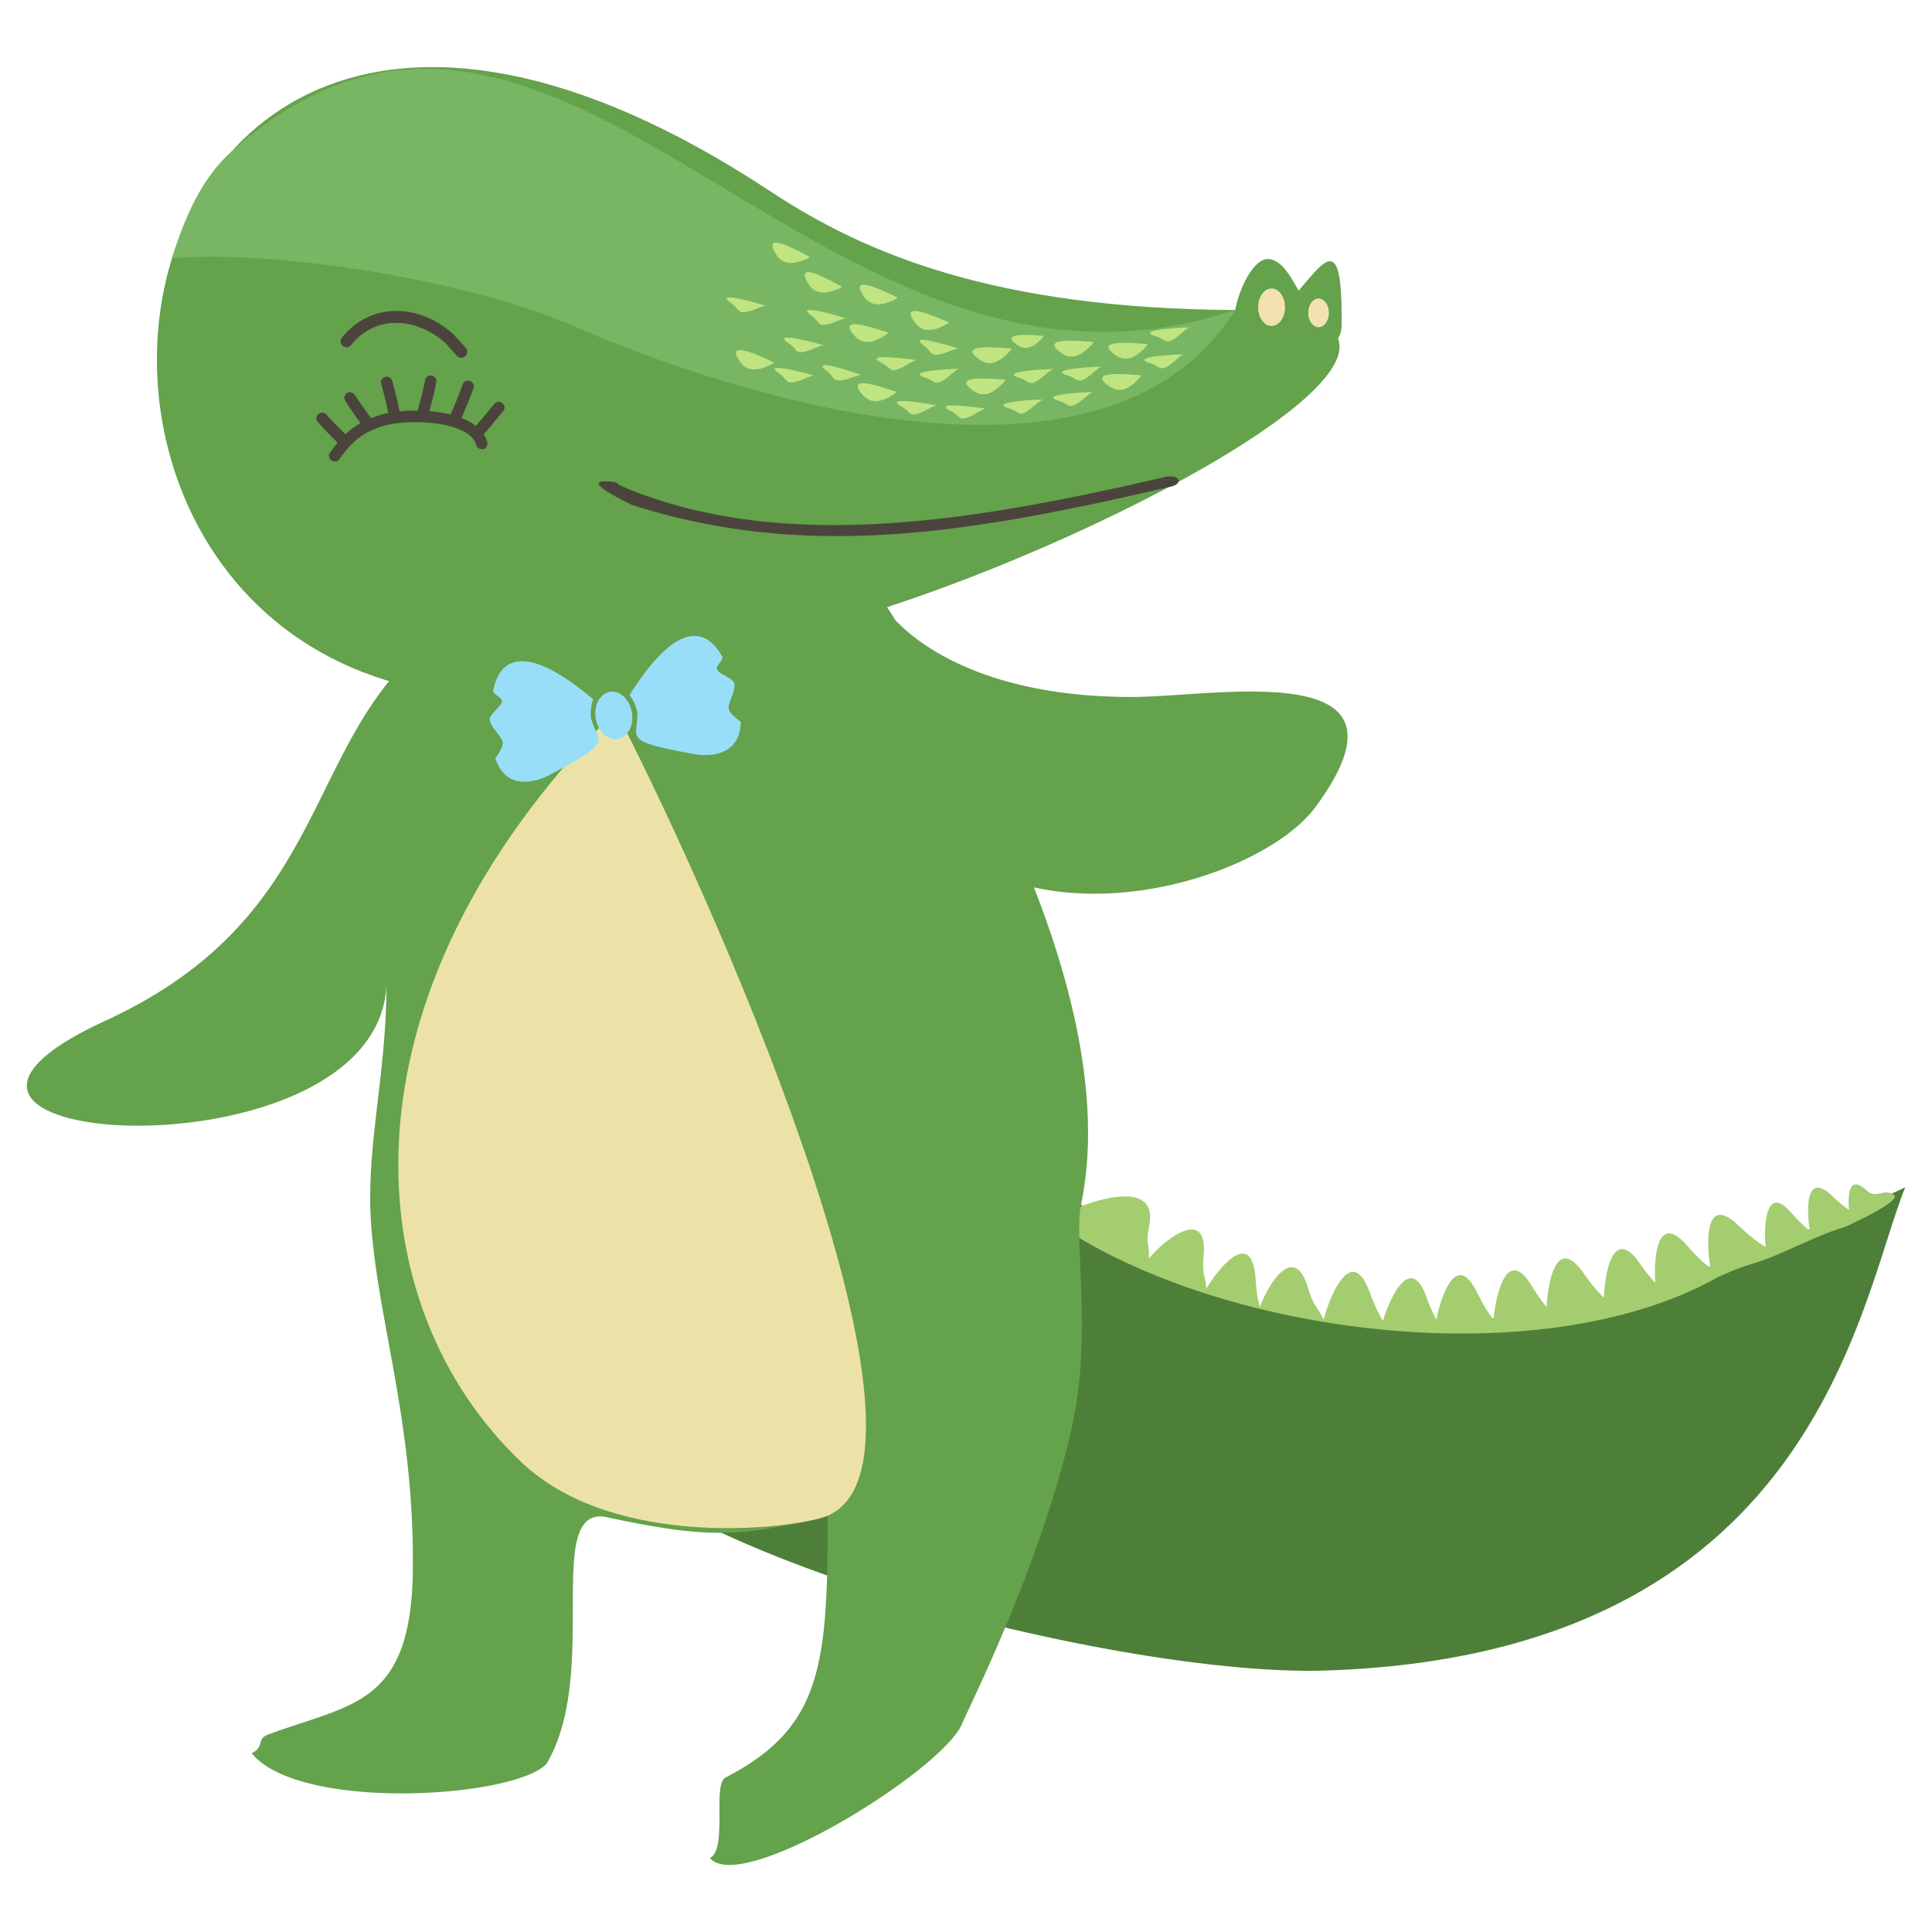 <svg width="72" height="72" xmlns="http://www.w3.org/2000/svg"><path d="M19.953 51.192c1.568 6.405 21.609 11.307 29.396 11.066C67.598 61.693 69.246 48.613 71 44.25c-13.78 6.497-24.44 6.907-30.711.636-6.94-2.104-20.525 5.536-20.336 6.305" fill="#4e7f39"/><path d="M39.243 45.509c6.18 4.286 18.2 5.79 24.774 2.088.476-.205.68-.315 1.29-.5 1.118-.335 2.272-1.018 3.408-1.36.11-.034.302-.133.406-.187.155-.067 1.757-.827 1.461-1.023-.39-.26-.66.173-1.015-.161-.659-.617-.715.155-.657.73a5.11 5.11 0 01-.633-.532c-1.013-.95-.952.579-.825 1.306-.266-.214-.386-.324-.72-.7-.96-1.076-1.005.614-.931 1.307-.402-.266-.553-.375-1.036-.828-1.251-1.175-1.177.715-1.02 1.612-.328-.264-.478-.4-.891-.864-1.1-1.232-1.227.471-1.167 1.41a6.5 6.5 0 01-.6-.757c-.973-1.361-1.279.384-1.314 1.316-.28-.281-.421-.446-.778-.946-.983-1.375-1.308.314-1.356 1.291-.185-.22-.316-.406-.58-.828-.907-1.456-1.32.39-1.401 1.297-.25-.34-.357-.509-.639-1.064-.745-1.474-1.306.14-1.49 1.063a6.714 6.714 0 01-.385-.885c-.59-1.565-1.335.043-1.607.934-.199-.344-.293-.54-.51-1.114-.68-1.803-1.511.287-1.694 1.069-.259-.52-.38-.497-.591-1.198-.509-1.688-1.46-.166-1.79.723-.114-.44-.108-.46-.166-1.115-.16-1.828-1.369-.342-1.828.43-.04-.517-.169-.51-.104-1.204.187-2.02-1.656-.437-2.037.09.015-.706-.135-.482.013-1.259.407-2.129-3.404-.454-3.587-.141" fill="#a3cd6f"/><path d="M14.397 36.243c.082 3.535-.78 6.405-.568 9.363.26 3.634 1.588 7.403 1.557 12.711 0 5.301-2.304 5.159-5.408 6.332-.427.162-.113.462-.6.687 1.782 2.192 9.79 1.67 10.986.4 2.006-3.362-.085-9.414 2.118-9.22 3.667.777 4.939.85 8.365-.031 0 5.572-.217 7.906-3.808 9.758-.503.26.09 2.68-.584 2.998 1.157 1.39 8.532-3.186 9.37-4.94.318-.748 2.995-6.05 4.128-11.152.758-3.416.056-6.912.336-8.262.75-3.622-.215-7.866-1.757-11.816 4.177.917 9.037-1.01 10.5-3.004 4.163-5.67-3.704-4.093-6.847-4.093-5.416 0-7.919-1.923-8.81-2.853a64.46 64.46 0 00-1.84-2.747c-3.56-1.299-4.474-.53-8.368.029-1.53.22-4.103 1.146-6.924 3.286-5.054 3.832-3.74 10.406-12.31 14.348-10.603 4.877 10.988 6.154 10.464-1.794" fill="#64a24c"/><path d="M28.458 23.866c7.887-1.517 22.483-8.537 21.407-11.244.087-.209.137-.198.137-.715 0-3.087-.543-2.34-1.607-1.074-.248-.437-.623-1.18-1.15-1.18-.526 0-1.06 1.073-1.212 1.901-8.958-.05-13.803-2.099-17.31-4.415-29.456-19.453-31.436 29.368-.265 16.727" fill="#64a24c"/><path d="M43.673 18.126c-7.504 1.743-13.56 2.776-20.104.698.001 0-.523-.243-.893-.475a.73.73 0 01-.187-.005.85.85 0 00.183.003c-.398-.25-.618-.485.181-.388.101.016.17.053.202.1a5.3 5.3 0 00.502.223c5.851 2.294 12.8 1.135 19.823-.498.206-.059.439-.03.52.065.08.093-.02.218-.227.277" fill="#4b443c"/><path d="M22.95 26.486c4.282 8.334 12.67 27.93 7.897 29.999-1.051.456-7.868 1.36-11.4-1.978-6.106-5.77-7.256-17.24 3.503-28.02" fill="#ece2a7"/><path d="M12.733 12.594c1.109-1.375 2.906-1.259 4.152-.149l.485.534a.222.222 0 01-.36.26l-.42-.462c-1.03-.918-2.56-1.087-3.49.068a.222.222 0 11-.367-.251" fill="#4b443c"/><path d="M6.41 9.62c4.123-.326 11.61.915 15.47 2.752.015-.039 18.412 8.335 24.153-.818C30.394 16.78 20.906-5.262 8.643 5.631c-1.37 1.217-1.928 3.064-2.232 3.99" fill="#78b663"/><path d="M12.474 17.2h-.046l-.124-.066-.055-.165.043-.093c.107-.148.2-.27.29-.376l-.09-.091c-.221-.222-.451-.451-.658-.698l-.033-.06-.02-.066.038-.096a.213.213 0 01.128-.103l.06-.008c.076 0 .146.041.183.105.186.201.38.397.572.592l.111.111c.176-.169.356-.303.56-.417l-.046-.065c-.18-.252-.367-.512-.529-.786l-.022-.066-.01-.069.054-.088a.213.213 0 01.143-.08c.112.013.191.056.223.136.15.228.309.45.467.674l.113.16c.134-.052.279-.1.441-.146.062-.017.13-.033.203-.047l-.002-.014c-.08-.36-.155-.7-.261-1.069a.212.212 0 01.14-.262l.065-.01c.094 0 .175.06.203.148.113.394.19.746.273 1.118l.006.027c.213-.02.436-.03.67-.027.106-.387.2-.726.276-1.136a.214.214 0 01.21-.176l.07.01.102.076a.211.211 0 01.039.16 12.73 12.73 0 01-.26 1.086c.282.023.549.066.79.126l.026-.06c.153-.356.296-.692.424-1.06a.212.212 0 01.203-.145l.054.006a.21.21 0 01.132.103l.035.061-.015.1c-.14.4-.29.75-.448 1.12l-.003.004c.21.083.389.182.535.296.236-.276.46-.544.682-.813.017-.04.09-.085.17-.085h.041l.059.026c.049.024.086.07.103.124l.021.066-.036.097c-.255.318-.501.612-.748.9.06.09.104.187.134.29.024.133-.053.244-.168.264-.147-.006-.231-.07-.248-.172-.182-.615-1.334-.84-2.263-.84-.419 0-.83.045-1.1.119a3.74 3.74 0 00-.508.176l-.073.033c-.493.233-.797.563-1.152 1.05a.204.204 0 01-.174.092" fill="#4b443c"/><path d="M49.138 12.195c.213 0 .387-.24.387-.535 0-.296-.174-.536-.387-.536-.211 0-.384.24-.384.536 0 .294.173.535.384.535m-1.751-.046c.277 0 .503-.314.503-.699 0-.385-.226-.7-.503-.7-.276 0-.501.315-.501.7 0 .385.225.699.501.699" fill="#f1e2af"/><path d="M44.348 12.2c-.099 0-.35.26-.491.362-.449.32-.395.081-.773-.026-.867-.25 1.04-.336 1.264-.336zm-15.784-.796c-.21-.073-2.043-.615-1.304-.096.322.225.193.432.72.277.169-.05.49-.213.584-.181zm1.59-1.844c-.203-.09-1.716-.986-1.294-.189.11.208.296.518.833.403.171-.036.552-.175.461-.214zm3.273 1.514c-.208-.08-1.758-.912-1.302-.132.12.202.318.502.85.366.17-.043.544-.198.452-.234zm-.35 1.312c-.217-.054-1.86-.683-1.31.032.144.186.38.46.891.256.162-.064.514-.265.419-.288zm1.092 1.04c-.096-.017-.39.193-.547.268-.498.235-.404.01-.755-.163-.81-.4 1.083-.145 1.302-.105zm-5.352.064c-.208-.078-1.772-.885-1.304-.113.122.2.325.498.857.354.168-.046.54-.207.447-.241zm1.539.513c-.094-.03-.412.139-.58.192-.524.166-.4-.044-.724-.263-.749-.505 1.092.002 1.304.07zm1.763-.02v.001c-.207-.082-2.014-.703-1.298-.153.312.24.174.44.708.309.17-.043.499-.193.59-.157zm-1.41-1.108c-.094-.03-.412.14-.58.192-.524.165-.4-.045-.724-.264-.749-.506 1.092.002 1.304.072zm.846-1.004c-.092-.032-.414.131-.582.181-.528.155-.4-.051-.72-.276-.74-.52 1.092.022 1.302.095zm-.202-1.204c.09.04-.291.176-.462.21-.54.11-.723-.201-.831-.41-.416-.801 1.09.11 1.293.2zm2.031 3.926c.095.024-.257.223-.42.287-.511.202-.746-.072-.89-.259-.548-.717 1.094-.082 1.31-.028zm1.537.521c-.217-.049-2.098-.385-1.305.05.344.188.24.408.746.195.162-.069.463-.267.559-.245zm1.83.12c-.097-.018-.39.19-.55.264-.5.23-.403.007-.754-.17-.807-.405 1.084-.135 1.303-.094zm2.118-2.72c-.183 0-1.616-.178-1.036.283.151.12.392.292.76.03.116-.084.356-.313.276-.313zm-3.116 1.227c-.223 0-2.13.087-1.262.336.377.107.324.345.771.026.143-.102.393-.362.491-.362zm-.012-.745c-.21-.074-2.035-.634-1.3-.109.318.23.188.435.717.285.168-.048.491-.208.583-.176zm-.404-.998c-.21-.07-1.796-.834-1.307-.075.128.198.34.489.866.328.168-.05.534-.221.441-.253zm2.1 2.148c.1 0-.194.279-.335.38-.448.32-.742.111-.927-.035-.706-.562 1.04-.345 1.263-.345zm.233-1.163c.098 0-.195.28-.337.38-.447.32-.742.112-.926-.035-.706-.563 1.04-.345 1.263-.345zm1.596.769c-.223 0-2.13.086-1.262.335.378.109.323.346.771.026.143-.101.393-.361.491-.361zm-.386 1.136c-.223 0-2.131.086-1.262.336.377.108.323.345.77.025.143-.101.394-.361.492-.361zm1.86-.28c-.098 0-.348.26-.49.361-.449.32-.395.083-.773-.025-.868-.25 1.04-.336 1.263-.336zm.328-.943c-.098 0-.35.258-.492.36-.447.32-.393.083-.77-.026-.87-.248 1.038-.335 1.262-.335zm-.347-.927c.099 0-.194.28-.336.38-.447.32-.742.111-.926-.035-.707-.562 1.04-.345 1.262-.345zm1.785 1.243c-.223 0-1.97-.218-1.262.345.184.146.478.354.926.035.142-.102.434-.38.336-.38zm.232-1.164c-.223 0-1.97-.217-1.262.345.183.146.478.355.925.036.143-.101.435-.38.337-.38zm1.399.385c-.099 0-.349.26-.491.362-.448.32-.394.082-.772-.026-.869-.25 1.04-.336 1.263-.336" fill="#bfe481"/><path d="M25.838 23.701c-.597.027-1.378.619-2.377 2.201.177.237.294.527.293.735-.006.9-.546.983 2.137 1.468.444.08 1.696.128 1.713-1.203.002-.01-.43-.291-.448-.511-.02-.236.298-.704.201-.95-.068-.17-.57-.327-.634-.49-.056-.15.262-.355.19-.486-.258-.463-.61-.785-1.075-.764zm-6.348.942c-.658-.017-.983.458-1.11 1.087-.03.146.334.247.325.407-.01.175-.44.475-.453.658-.018.265.426.614.478.846.05.214-.275.613-.27.623.42 1.263 1.599.839 1.997.629 2.412-1.274 1.87-1.192 1.592-2.047-.064-.198-.04-.508.056-.787-1.192-1.005-2.034-1.402-2.615-1.416zm3.309 1.134a.516.516 0 00-.069.008c-.373.062-.612.505-.53.99.08.483.447.826.82.764.374-.062.612-.504.53-.988-.074-.454-.403-.784-.751-.774z" fill="#99def9"/></svg>
